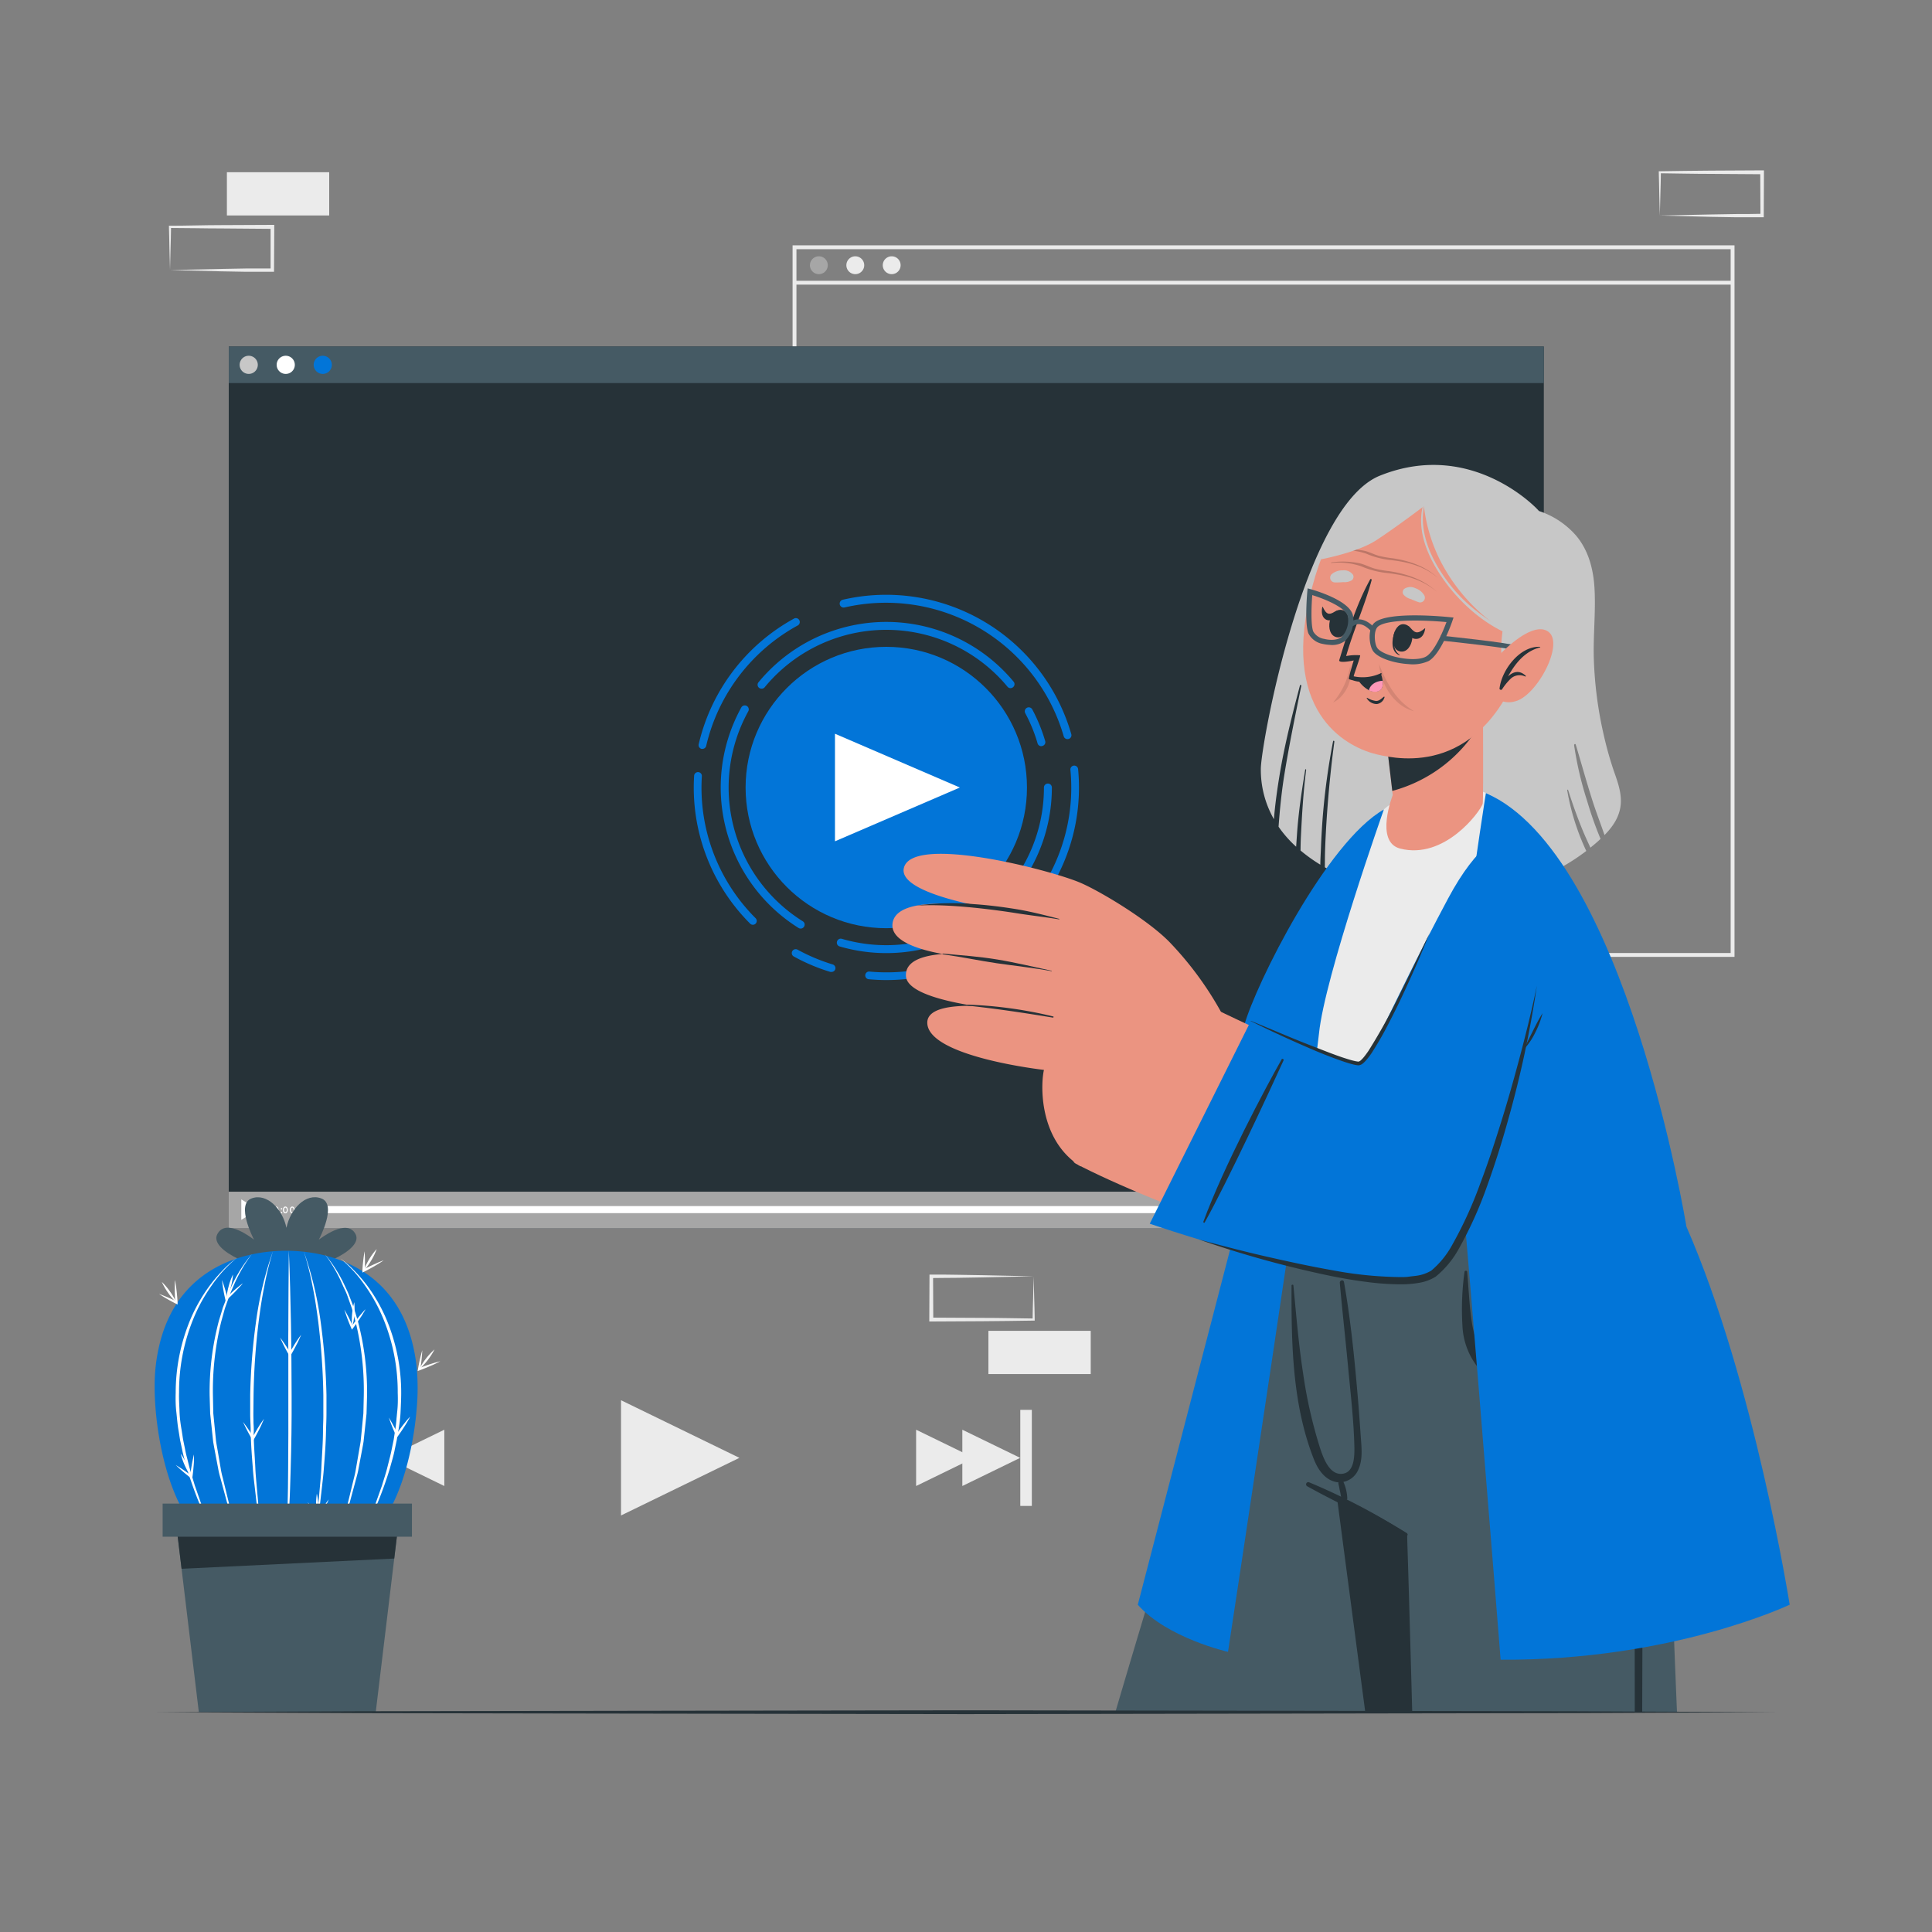 <svg xmlns="http://www.w3.org/2000/svg" viewBox="0 0 500 500"><rect x="0" y="0" width="500" height="500" fill="#808080" stroke="none"/><g id="freepik--background-complete--inject-42"><path d="M414.79,382.89l13.36-.28,6.58-.11c2.19-.05,4.36,0,6.54-.06l-.44.45-.06-11.19.5.5L428,372.14c-4.41,0-8.82-.12-13.24-.17l.28-.27c0,1.83-.09,3.67-.14,5.54Zm0,0-.14-5.54c0-1.86-.11-3.75-.13-5.65v-.27h.27c4.42-.05,8.83-.16,13.24-.17l13.24-.06h.5v.5l0,11.19v.45h-.45c-2.23,0-4.47,0-6.69-.06l-6.66-.11Z" style="fill:#ebebeb"></path><path d="M429.56,397l13.36-.28,6.58-.11c2.19-.05,4.36,0,6.54-.06l-.44.45-.05-11.19.49.5-13.24-.06c-4.41,0-8.82-.12-13.24-.17l.28-.27c0,1.83-.09,3.67-.13,5.54Zm0,0-.14-5.54c0-1.86-.11-3.75-.13-5.65v-.27h.27c4.42-.05,8.83-.16,13.24-.17l13.24-.06h.51v.5L456.49,397v.45H456c-2.23,0-4.46,0-6.69-.06l-6.66-.11Z" style="fill:#ebebeb"></path><rect x="400.02" y="385.81" width="26.48" height="11.19" transform="translate(826.52 782.81) rotate(180)" style="fill:#ebebeb"></rect><path d="M312.24,128.35l13.35-.28,6.58-.11c2.19,0,4.37,0,6.55-.06l-.45.45,0-11.19.5.5-13.24-.07c-4.42,0-8.83-.11-13.24-.16l.27-.27c0,1.83-.09,3.67-.13,5.53Zm0,0-.15-5.54c0-1.87-.11-3.76-.13-5.65v-.27h.28c4.41,0,8.82-.16,13.24-.16l13.24-.06h.5v.51l-.06,11.19v.45h-.44c-2.23,0-4.47,0-6.7,0l-6.66-.12Z" style="fill:#ebebeb"></path><path d="M327,142.46l13.35-.28,6.58-.11c2.19,0,4.37,0,6.55-.06l-.45.45L353,131.27l.5.5-13.24-.07c-4.41,0-8.83-.11-13.24-.16l.27-.27c0,1.83-.08,3.67-.13,5.53Zm0,0-.14-5.54c-.05-1.87-.12-3.76-.13-5.65V131H327c4.41-.05,8.83-.16,13.24-.16l13.24-.06h.5v.51l-.06,11.19v.44h-.44c-2.23,0-4.47,0-6.7-.05l-6.66-.12Z" style="fill:#ebebeb"></path><rect x="297.46" y="131.27" width="26.48" height="11.19" transform="translate(621.41 273.72) rotate(180)" style="fill:#ebebeb"></rect><rect x="58.73" y="385.81" width="26.48" height="11.19" transform="translate(143.93 782.81) rotate(180)" style="fill:#ebebeb"></rect><rect x="58.73" y="44.58" width="26.48" height="11.19" transform="translate(143.93 100.34) rotate(180)" style="fill:#ebebeb"></rect><path d="M44,69.88l13.35-.28,6.58-.12c2.19,0,4.36,0,6.55,0l-.45.45,0-11.19.5.49L57.2,59.12C52.78,59.12,48.37,59,44,59l.27-.27c0,1.83-.09,3.67-.13,5.53Zm0,0-.15-5.54c0-1.87-.11-3.76-.13-5.65v-.27H44c4.41,0,8.82-.16,13.24-.16l13.24-.06h.5v.51l-.06,11.19v.44h-.44c-2.24,0-4.47,0-6.7,0l-6.66-.12Z" style="fill:#ebebeb"></path><path d="M429.56,55.78l13.36-.28,6.58-.11c2.19,0,4.36,0,6.54-.06l-.44.45-.05-11.19.49.5L442.8,45c-4.41,0-8.82-.11-13.24-.16l.28-.27c0,1.83-.09,3.67-.13,5.53Zm0,0-.14-5.54c0-1.87-.11-3.75-.13-5.65v-.27h.27c4.42-.05,8.83-.15,13.24-.16L456,44.09h.51v.5l-.05,11.19v.45H456c-2.23,0-4.46,0-6.69,0l-6.66-.11Z" style="fill:#ebebeb"></path><rect x="255.8" y="344.42" width="26.48" height="11.19" style="fill:#ebebeb"></rect><path d="M267.51,330.31l-13.36.28-6.57.11c-2.19.05-4.37,0-6.55.06l.45-.45.05,11.19-.5-.5,13.24.07c4.41,0,8.83.11,13.24.16l-.27.27c0-1.83.08-3.67.13-5.53Zm0,0,.14,5.54c.05,1.87.11,3.75.13,5.65v.27h-.28c-4.41.05-8.83.15-13.24.16L241,342h-.5v-.5l.05-11.19v-.45H241c2.23,0,4.47,0,6.69.05l6.67.11Z" style="fill:#ebebeb"></path><path d="M448.89,247.64H205.12V63.49H448.89Zm-242.77-1H447.89V64.49H206.12Z" style="fill:#ebebeb"></path><path d="M214.23,68.64a2.31,2.31,0,1,1-2.3-2.31A2.3,2.3,0,0,1,214.23,68.64Z" style="fill:#a6a6a6"></path><path d="M223.66,68.64a2.31,2.31,0,1,1-2.31-2.31A2.31,2.31,0,0,1,223.66,68.64Z" style="fill:#ebebeb"></path><path d="M233.08,68.64a2.31,2.31,0,1,1-2.31-2.31A2.3,2.3,0,0,1,233.08,68.64Z" style="fill:#ebebeb"></path><rect x="205.63" y="72.66" width="242.77" height="1" style="fill:#ebebeb"></rect><polygon points="160.72 392.2 160.72 362.38 191.36 377.29 160.72 392.2" style="fill:#ebebeb"></polygon><polygon points="249.05 384.58 249.05 370.01 264.02 377.29 249.05 384.58" style="fill:#ebebeb"></polygon><polygon points="237.09 384.58 237.09 370.01 252.05 377.29 237.09 384.58" style="fill:#ebebeb"></polygon><polygon points="103.03 370.01 103.03 384.58 88.06 377.29 103.03 370.01" style="fill:#ebebeb"></polygon><polygon points="114.99 370.01 114.99 384.58 100.03 377.29 114.99 370.01" style="fill:#ebebeb"></polygon><rect x="85.07" y="364.87" width="2.99" height="24.86" style="fill:#ebebeb"></rect><rect x="264.05" y="364.87" width="2.99" height="24.86" style="fill:#ebebeb"></rect></g><g id="freepik--Screen--inject-42"><rect x="59.2" y="89.68" width="340.34" height="228.24" style="fill:#263238"></rect><rect x="59.2" y="89.68" width="340.34" height="9.46" style="fill:#455a64"></rect><path d="M66.72,94.41a2.35,2.35,0,1,1-2.35-2.34A2.35,2.35,0,0,1,66.72,94.41Z" style="fill:#c7c7c7"></path><path d="M76.3,94.41A2.35,2.35,0,1,1,74,92.07,2.35,2.35,0,0,1,76.3,94.41Z" style="fill:#fff"></path><path d="M85.88,94.41a2.35,2.35,0,1,1-2.35-2.34A2.35,2.35,0,0,1,85.88,94.41Z" style="fill:#0275D8"></path><rect x="59.2" y="308.41" width="340.34" height="9.51" style="fill:#a6a6a6"></rect><path d="M375.05,312.14H80.81a.91.91,0,1,0,0,1.82H375.05a.91.91,0,1,0,0-1.82Z" style="fill:#fff"></path><path d="M79.23,313.05a1.82,1.82,0,1,1,1.82,1.82A1.83,1.83,0,0,1,79.23,313.05Z" style="fill:#0275D8"></path><polygon points="390.01 310.11 390.01 310.95 390.01 312.75 390.84 312.75 390.84 310.95 392.65 310.95 392.65 310.11 390.84 310.11 390.01 310.11" style="fill:#fff"></polygon><polygon points="395.45 310.11 393.64 310.11 393.64 310.95 395.45 310.95 395.45 312.75 396.28 312.75 396.28 310.95 396.28 310.11 395.45 310.11" style="fill:#fff"></polygon><polygon points="395.45 315.39 393.64 315.39 393.64 316.22 395.45 316.22 396.28 316.22 396.28 315.39 396.28 313.58 395.45 313.58 395.45 315.39" style="fill:#fff"></polygon><polygon points="390.84 313.58 390.01 313.58 390.01 315.39 390.01 316.22 390.84 316.22 392.65 316.22 392.65 315.39 390.84 315.39 390.84 313.58" style="fill:#fff"></polygon><polygon points="62.45 310.4 62.45 315.7 66.72 313.05 62.45 310.4" style="fill:#fff"></polygon><path d="M69,313.13a1.14,1.14,0,0,1,.17-.6.53.53,0,0,1,.94,0,1.14,1.14,0,0,1,0,1.2.53.53,0,0,1-.94,0A1.14,1.14,0,0,1,69,313.13Zm1,0a.85.85,0,0,0-.12-.45q-.12-.17-.24-.15t-.24.15a.85.85,0,0,0-.12.45.79.79,0,0,0,.12.44.26.26,0,0,0,.48,0A.79.79,0,0,0,70,313.13Z" style="fill:#fff"></path><path d="M70.82,313.13a1.14,1.14,0,0,1,.17-.6.53.53,0,0,1,.94,0,1.14,1.14,0,0,1,0,1.2.53.53,0,0,1-.94,0A1.14,1.14,0,0,1,70.82,313.13Zm1,0a.85.85,0,0,0-.12-.45q-.12-.17-.24-.15t-.24.15a.85.85,0,0,0-.12.45.79.79,0,0,0,.12.44.26.26,0,0,0,.48,0A.79.79,0,0,0,71.82,313.13Z" style="fill:#fff"></path><path d="M72.86,312.65a.2.2,0,0,1,.19.19.19.19,0,0,1-.19.18.18.18,0,0,1-.19-.18A.19.19,0,0,1,72.86,312.65Zm0,1a.2.2,0,0,1,.19.19.19.19,0,0,1-.19.18.18.18,0,0,1-.19-.18A.19.19,0,0,1,72.86,313.65Z" style="fill:#fff"></path><path d="M73.22,313.13a1.06,1.06,0,0,1,.17-.6.58.58,0,0,1,.47-.28.56.56,0,0,1,.46.28,1.14,1.14,0,0,1,0,1.2.56.56,0,0,1-.46.28.58.58,0,0,1-.47-.28A1.06,1.06,0,0,1,73.22,313.13Zm1,0a.85.85,0,0,0-.12-.45c-.07-.11-.15-.16-.23-.15s-.16,0-.24.15a.85.85,0,0,0-.12.45.79.79,0,0,0,.12.44.31.31,0,0,0,.24.16.29.29,0,0,0,.23-.16A.79.79,0,0,0,74.21,313.13Z" style="fill:#fff"></path><path d="M75,313.13a1.06,1.06,0,0,1,.17-.6.58.58,0,0,1,.47-.28.59.59,0,0,1,.47.28,1.21,1.21,0,0,1,0,1.2.59.59,0,0,1-.47.28.58.58,0,0,1-.47-.28A1.06,1.06,0,0,1,75,313.13Zm1,0a.86.86,0,0,0-.13-.45c-.07-.11-.15-.16-.23-.15s-.16,0-.24.15a.85.85,0,0,0-.12.45.79.79,0,0,0,.12.44.31.31,0,0,0,.24.16.29.29,0,0,0,.23-.16A.79.79,0,0,0,76,313.13Z" style="fill:#fff"></path><path d="M379.85,313.13a1.14,1.14,0,0,1,.17-.6.53.53,0,0,1,.94,0,1.14,1.14,0,0,1,0,1.2.53.53,0,0,1-.94,0A1.14,1.14,0,0,1,379.85,313.13Zm1,0a.85.85,0,0,0-.12-.45q-.12-.17-.24-.15t-.24.15a.85.85,0,0,0-.12.45.79.79,0,0,0,.12.44.26.26,0,0,0,.48,0A.79.79,0,0,0,380.85,313.13Z" style="fill:#fff"></path><path d="M382.57,312.94a.59.59,0,0,1,.19.44.63.63,0,0,1-.19.44.59.59,0,0,1-.44.19h0a.59.59,0,0,1-.44-.19.13.13,0,0,1,0-.2.15.15,0,0,1,.2,0,.33.33,0,0,0,.24.1.34.34,0,0,0,.34-.34.33.33,0,0,0-.1-.24.31.31,0,0,0-.24-.1.34.34,0,0,0-.24.1.13.13,0,0,1-.2,0l0,0h0a0,0,0,0,0,0,0v0h0V313l.08-.65a.11.11,0,0,1,.06-.1h.82a.14.14,0,1,1,0,.28H382l0,.25a.52.52,0,0,1,.17,0A.62.62,0,0,1,382.57,312.94Z" style="fill:#fff"></path><path d="M383.41,312.65a.19.19,0,0,1,.19.19.18.18,0,0,1-.19.18.18.18,0,0,1-.18-.18A.19.19,0,0,1,383.41,312.65Zm0,1a.19.19,0,0,1,.19.19.18.18,0,0,1-.19.18.18.18,0,0,1-.18-.18A.19.19,0,0,1,383.41,313.65Z" style="fill:#fff"></path><path d="M384.73,312.94a.63.63,0,0,1,0,.88.6.6,0,0,1-.88,0,.14.14,0,0,1,.2-.2.31.31,0,0,0,.24.1.34.34,0,0,0,.24-.1.34.34,0,0,0-.24-.58.12.12,0,0,1-.1-.05h0a.15.15,0,0,1,0-.2l.25-.26H384a.14.14,0,0,1,0-.28h.74a.14.14,0,0,1,.14.14.14.14,0,0,1,0,.06.05.05,0,0,1,0,0l-.32.33A.57.57,0,0,1,384.73,312.94Z" style="fill:#fff"></path><path d="M386.23,312.94a.63.63,0,0,1,0,.88.59.59,0,0,1-.44.19h0a.59.59,0,0,1-.43-.19.13.13,0,0,1,0-.2.15.15,0,0,1,.2,0,.31.31,0,0,0,.24.1.33.33,0,0,0,.24-.1.35.35,0,0,0,.1-.24.34.34,0,0,0-.34-.34.31.31,0,0,0-.24.1.13.13,0,0,1-.2,0l0,0h0v0h0V313l.07-.65a.14.14,0,0,1,.07-.1h.82a.14.14,0,0,1,0,.28h-.62l0,.25a.5.5,0,0,1,.17,0A.62.62,0,0,1,386.23,312.94Z" style="fill:#fff"></path></g><g id="freepik--Button--inject-42"><circle cx="229.37" cy="203.81" r="36.41" style="fill:#0275D8"></circle><path d="M207.21,240.31a1,1,0,0,1-.54-.15,42.89,42.89,0,0,1-14.82-57.07,1,1,0,0,1,1.8,1,40.82,40.82,0,0,0,14.1,54.33,1,1,0,0,1,.33,1.41A1,1,0,0,1,207.21,240.31Z" style="fill:#0275D8"></path><path d="M229.37,246.66a43,43,0,0,1-12.06-1.72,1,1,0,0,1-.69-1.27,1,1,0,0,1,1.27-.7A40.88,40.88,0,0,0,251,238.42a1,1,0,0,1,1.09,1.74A42.78,42.78,0,0,1,229.37,246.66Z" style="fill:#0275D8"></path><path d="M257.07,236.17a1,1,0,0,1-.76-.35,1,1,0,0,1,.08-1.45,40.7,40.7,0,0,0,13.78-30.56,1,1,0,0,1,2.05,0,42.75,42.75,0,0,1-14.47,32.1A1,1,0,0,1,257.07,236.17Z" style="fill:#0275D8"></path><path d="M269.52,193.11a1,1,0,0,1-1-.74,39.86,39.86,0,0,0-3.18-7.78,1,1,0,1,1,1.81-1,43.1,43.1,0,0,1,3.34,8.18,1,1,0,0,1-.7,1.27A.92.92,0,0,1,269.52,193.11Z" style="fill:#0275D8"></path><path d="M197.1,178.23a1,1,0,0,1-.66-.23,1,1,0,0,1-.13-1.44,42.83,42.83,0,0,1,66-.16,1,1,0,0,1-.13,1.44,1,1,0,0,1-1.45-.13,40.77,40.77,0,0,0-62.83.15A1,1,0,0,1,197.1,178.23Z" style="fill:#0275D8"></path><path d="M276.29,191.28a1,1,0,0,1-1-.73,47.89,47.89,0,0,0-56.73-33.34,1,1,0,0,1-.45-2A49.86,49.86,0,0,1,277.25,190a1,1,0,0,1-.69,1.24A1.26,1.26,0,0,1,276.29,191.28Z" style="fill:#0275D8"></path><path d="M181.8,193.81l-.23,0a1,1,0,0,1-.75-1.2,50,50,0,0,1,24.65-32.51,1,1,0,1,1,1,1.76A47.93,47.93,0,0,0,182.77,193,1,1,0,0,1,181.8,193.81Z" style="fill:#0275D8"></path><path d="M194.85,239.33a1,1,0,0,1-.71-.29,49.73,49.73,0,0,1-14.5-38.28,1,1,0,1,1,2,.12,47.72,47.72,0,0,0,13.91,36.75,1,1,0,0,1,0,1.41A1,1,0,0,1,194.85,239.33Z" style="fill:#0275D8"></path><path d="M215.18,251.53a.92.92,0,0,1-.29,0,48.93,48.93,0,0,1-9.47-4,1,1,0,1,1,1-1.75,48.05,48.05,0,0,0,9.09,3.82,1,1,0,0,1,.66,1.24A1,1,0,0,1,215.18,251.53Z" style="fill:#0275D8"></path><path d="M229.39,253.64c-1.51,0-3-.07-4.55-.21a1,1,0,0,1-.91-1.09,1,1,0,0,1,1.09-.9,47.79,47.79,0,0,0,52-52.21,1,1,0,0,1,.9-1.09,1,1,0,0,1,1.09.9,49.83,49.83,0,0,1-49.57,54.6Z" style="fill:#0275D8"></path><polygon points="216.09 217.73 216.09 189.89 248.41 203.81 216.09 217.73" style="fill:#fff"></polygon></g><g id="freepik--Character--inject-42"><path d="M288.65,443.11h81.07c.54-2.12,1.09-4.24,1.63-6.37s1-4,1.55-6c1.06-4.12,2.13-8.25,3.19-12.36l1.29-5c1.15-4.45,2.29-8.87,3.42-13.23q.68-2.57,1.32-5.09c2.46-9.49,4.83-18.64,7.05-27.15.27-1.06.54-2.12.81-3.16l.21-.78.39-1.51q.19-.76.39-1.5c.11-.41.22-.82.32-1.22s.27-1,.4-1.55.26-1,.4-1.53h0a.31.31,0,0,1,0-.08c.23-.88.45-1.75.68-2.61l.78-3c.23-.91.47-1.81.7-2.69a0,0,0,0,1,0,0c.22-.88.45-1.74.67-2.59a.74.74,0,0,1,0-.14c.21-.81.41-1.61.62-2.39.13-.52.26-1,.4-1.54.29-1.12.57-2.21.85-3.28.7-2.7,1.36-5.22,2-7.53.15-.57.29-1.13.44-1.68.36-1.38.7-2.68,1-3.89l.34-1.29c.09-.34.17-.68.26-1,.12-.48.24-.94.36-1.39l1.61-6.19.11-.4c.09-.34.13-.51.13-.51H328s-8.76,27.76-19.8,63.88C302,398.44,295.11,421.15,288.65,443.11Z" style="fill:#455a64"></path><path d="M353.62,443.11h2.29q4.38-14.61,8.73-29.23,2.7-9.08,5.39-18.17,5.79-19.57,11.53-39.17c.27-.94.55-1.87.81-2.81.39-1.33.77-2.66,1.15-4,1.24-4.34,2.45-8.69,3.68-13,.93-3.28.54-4.7-.19-2.12-1.29,4.59-2.82,9.13-4.31,13.67-.45,1.36-.89,2.71-1.33,4.07l-.36,1.14q-3,9.64-6,19.32-5.32,17.29-10.58,34.64l-1.11,3.65Q358.48,427.1,353.62,443.11Z" style="fill:#263238"></path><path d="M336.48,314.44c2.22,17.18,5.29,40.74,8.65,66.4h0l.36,2.64c.13,1.08.28,2.16.42,3.25l.06.46c.07.53.14,1.07.2,1.6,2.34,17.8,4.79,36.37,7.16,54.31h16.39c.54-2.12,1.09-4.24,1.63-6.37s1-4,1.55-6c1.06-4.12,2.13-8.25,3.19-12.36l1.29-5c1.15-4.45,2.29-8.87,3.42-13.23q.68-2.57,1.32-5.09c2.46-9.49,4.83-18.64,7.05-27.15.27-1.06.54-2.12.81-3.16l.21-.78.39-1.51q.19-.76.39-1.5c.1-.41.21-.81.31-1.22s.27-1,.41-1.55.26-1,.4-1.53h0a.31.31,0,0,1,0-.08c.23-.88.45-1.75.68-2.61l.78-3c.23-.91.47-1.81.7-2.69a0,0,0,0,1,0,0c.22-.88.45-1.74.67-2.59a.74.74,0,0,1,0-.14c.21-.81.41-1.61.62-2.39.13-.52.26-1,.4-1.54.29-1.12.57-2.21.85-3.28.7-2.7,1.36-5.22,2-7.53.15-.57.29-1.13.44-1.68.36-1.38.7-2.68,1-3.89l.34-1.29c.09-.34.17-.68.26-1,.12-.48.24-.94.36-1.39l1.61-6.19.11-.4c.09-.34.13-.51.13-.51Z" style="fill:#263238"></path><path d="M330.38,314.44A372.67,372.67,0,0,0,335,354.69a227.88,227.88,0,0,0,5,22.78s0,0,0,0c.12.45.25.9.38,1.34q.89,3.18,1.9,6.2l.24.7s1.24.45,3.49,1.44l1.15.52,1.24.57a163.63,163.63,0,0,1,14.57,7.86c.41.24.81.49,1.21.74,0,0,0,.17,0,.5,0,1.25.14,4.81.29,10,.06,1.93.12,4.09.19,6.45.23,7.94.52,18.09.82,29.23H434c-1.17-28.13-2-51.39-1.57-52.6,14.26-37.32-4.6-76.07-4.6-76.07Z" style="fill:#455a64"></path><path d="M338.8,383.62a163.79,163.79,0,0,1,25.34,13.27.29.29,0,0,1-.26.52c-8.55-4.16-17.28-8.16-25.6-12.78A.57.57,0,0,1,338.8,383.62Z" style="fill:#263238"></path><path d="M352.15,371.56c-.28-4.06-.58-8.11-.94-12.16-.81-9.23-1.77-18.5-3.39-27.63-.13-.72-1.14-.45-1.08.24.63,7.17,1.45,14.33,2.12,21.5s1.53,14.31,1.66,21.44c0,2.15-.11,5.8-2.75,6.4-3.55.79-5.23-3.87-6.08-6.41a119.92,119.92,0,0,1-4.45-19.54c-1.17-7.53-1.78-15.16-2.51-22.73,0-.28-.48-.23-.48,0-.05,15,.17,30.77,5.79,45,1.09,2.76,3,5.57,6.22,5.95h.16a.8.8,0,0,0-.05.26c.07.43.18.84.26,1.26a9.75,9.75,0,0,0,.21,1c.14.73.25,1.47.44,2.2a.55.55,0,0,0,1.09-.13.47.47,0,0,0,.31-.44,11.87,11.87,0,0,0-1-4.26,5.32,5.32,0,0,0,3.89-3.27C352.77,377.58,352.34,374.42,352.15,371.56Z" style="fill:#263238"></path><path d="M423.08,443.11H425c.08-23.94.16-43,.05-47.81-.14-6.22,4.46-23.6,5.11-29.31,1.38-12-1.19-28.6-4.73-40.06-.11-.35-.69-.22-.6.13,3.54,13.46,5.74,32.19,2.47,46-1.45,6.09-3.14,12.26-3.87,18.49C423.11,393.42,423,415.31,423.08,443.11Z" style="fill:#263238"></path><path d="M379.7,329.13c.39,4.28.55,8.58,1.18,12.85.56,3.78,1.79,7.54,4.79,10.39a25.68,25.68,0,0,0,10,5.68c4.87,1.45,19.68,1.48,24.73.76,1.27-.18,1.15.8-1.25,1.32-2.68.59-13.59,1.19-16.34,1.19a36,36,0,0,1-8-.55,22.33,22.33,0,0,1-11.57-6,18.59,18.59,0,0,1-4.76-11.64,70.34,70.34,0,0,1,.54-14C379.08,328.78,379.66,328.78,379.7,329.13Z" style="fill:#263238"></path><path d="M336.77,177.51c-1.53,7.5-3.08,15-4.32,22.6-.76,4.62-1.22,9.22-1.56,13.85a30,30,0,0,0,4.55,5.17c.08-1.18.16-2.35.24-3.5.39-5.55,1.22-11,2.11-16.44,0-.19.27-.11.24.08-.73,5.65-1.07,11.41-1.35,17.11-.06,1.25-.09,2.49-.1,3.73a41.17,41.17,0,0,0,5.12,3.67c0-1.37.1-2.73.15-4.07.12-3.15.3-6.29.57-9.44A177.79,177.79,0,0,1,345,191.85c.05-.25.36-.14.33.11-.85,6.32-1.48,12.69-1.93,19.07-.2,3-.37,6-.47,9.06-.05,1.45-.05,2.91-.06,4.37a63.36,63.36,0,0,0,10.28,4.65c10.12,3.61,21.33,3.44,31.83,1.83a55.33,55.33,0,0,0,25.55-10.71,61.27,61.27,0,0,1-4.94-15.7c0-.18.19-.24.24-.08q1.65,5.24,3.7,10.28c.65,1.58,1.36,3.11,2.07,4.65l.33-.28c.74-.6,1.52-1.25,2.29-2a94.37,94.37,0,0,1-3.47-9.81,89.12,89.12,0,0,1-3.37-14.42c0-.33.34-.46.43-.14,1.39,4.6,2.66,9.24,4.11,13.82,1,3.22,2.23,6.37,3.33,9.56,2.23-2.25,4.13-5,4.23-8.56.07-2.93-1-5.65-1.91-8.29q-1.49-4.45-2.53-9.08a101.77,101.77,0,0,1-2.55-19.43c-.21-6.09.5-12.18.18-18.26-.26-5.22-1.62-10.14-4.76-13.85a21.75,21.75,0,0,0-9.65-6.4c0-.16-17.14-18.81-41.16-9.13-19.6,7.9-30.79,69.64-30.8,75.9a25.81,25.81,0,0,0,3.39,13c.31-3.92.87-7.82,1.49-11.58,1.3-7.84,3.25-15.45,5.26-23.08C336.51,177.16,336.82,177.26,336.77,177.51Z" style="fill:#c7c7c7"></path><path d="M432.78,317.47H325.31l6.75-29.75S321,280.07,324.38,267c4.73-18.31,31.45-55.55,33.76-57.53,9.28-7.95,23.48-7.72,30.73-1.64C421.89,235.55,432.78,317.47,432.78,317.47Z" style="fill:#ebebeb"></path><path d="M369.26,281a99.92,99.92,0,0,0-14.68-.25c-2.43.18-4.84.46-7.25.8-1.2.17-2.4.29-3.61.41a15.59,15.59,0,0,1-3.8,0,.09.09,0,0,0,0,.17,26.53,26.53,0,0,0,3.55.58,27.1,27.1,0,0,0,3.49,0c2.47-.16,4.92-.42,7.39-.6,5-.36,9.94-.71,14.93-.71C369.48,281.42,369.49,281,369.26,281Z" style="fill:#263238"></path><path d="M380.36,287.42a110.5,110.5,0,0,0-11.81-2.74c-2-.33-4-.55-6-.72-1-.08-1.93-.14-2.89-.2s-2.13,0-3.19,0c-.11,0-.14.16,0,.17,1,.1,2,.37,3,.52l3,.46c2,.31,4,.65,6,.94,4,.59,8,1.21,11.94,1.94C380.52,287.79,380.56,287.48,380.36,287.42Z" style="fill:#263238"></path><path d="M384.55,205.25s-10.24,64.8-8.62,76.44,12.43,147.84,12.43,147.84c44.42.28,74.81-14.24,74.81-14.24s-9.11-57.6-26.72-97.82C436.45,317.47,420.7,221,384.55,205.25Z" style="fill:#0275D8"></path><path d="M358.14,209.5s-15.33,43.3-16.79,58-23.54,160-23.54,160-15.7-3.55-23.35-12.19l33.36-128.37S319,276.12,322,265.38,343.34,217.9,358.14,209.5Z" style="fill:#0275D8"></path><path d="M383.71,208.05c-.72,2.07-9.86,14.51-21.35,11.56-6.68-1.71-1.92-13.84-1.92-13.84l-2.29-19.56,25.57-12.74S384,207.17,383.71,208.05Z" style="fill:#eb9481"></path><path d="M383.77,186.06a37.61,37.61,0,0,1-23.45,18.63l-2.18-18.47,25.57-12.75S383.74,179.15,383.77,186.06Z" style="fill:#263238"></path><path d="M339,154.3c-7.37,31.41,10.61,39.37,17.38,40.95,6.15,1.44,27.28,5.55,37.85-24.93s-1.69-43.84-15.59-47.87S346.37,122.89,339,154.3Z" style="fill:#eb9481"></path><path d="M345.41,150.73a18.64,18.64,0,0,0,2.24-.08,3.57,3.57,0,0,0,2.26-.52,1.15,1.15,0,0,0,.24-1.39,2.87,2.87,0,0,0-2.67-1.13,4.19,4.19,0,0,0-2.85,1A1.23,1.23,0,0,0,345.41,150.73Z" style="fill:#c7c7c7"></path><path d="M367.24,155.88a22,22,0,0,1-2.08-.83,3.65,3.65,0,0,1-2-1.25,1.16,1.16,0,0,1,.24-1.39,2.87,2.87,0,0,1,2.89-.18,4.24,4.24,0,0,1,2.35,1.91A1.24,1.24,0,0,1,367.24,155.88Z" style="fill:#c7c7c7"></path><path d="M361,163.43c0-.08.15.14.13.22-.5,2.16-.7,4.71,1.12,5.81,0,0,0,.14-.05.12C359.85,168.77,360.15,165.39,361,163.43Z" style="fill:#263238"></path><path d="M363.35,161.55c3.53.42,2.43,7.46-.85,7.07S360.38,161.2,363.35,161.55Z" style="fill:#263238"></path><path d="M364.67,162.14c.55.49,1.05,1.29,1.78,1.48s1.61-.42,2.28-1c.07-.06.12,0,.1.1-.19,1.35-.92,2.66-2.4,2.63s-2.11-1.37-2.23-2.77C364.17,162.27,364.45,161.94,364.67,162.14Z" style="fill:#263238"></path><path d="M349,160.46c0-.08-.19.08-.2.17-.25,2.2-.91,4.67-3,5.1-.06,0-.07.12,0,.12C348.3,165.87,349.15,162.58,349,160.46Z" style="fill:#263238"></path><path d="M347.43,157.89c-3.48-.79-4.8,6.22-1.58,7S350.34,158.55,347.43,157.89Z" style="fill:#263238"></path><path d="M345.88,158.08c-.62.26-1.3.84-2,.75s-1.2-1-1.55-1.77c0-.09-.1,0-.12.05-.29,1.33-.11,2.81,1.13,3.31s2.2-.53,2.77-1.8C346.25,158.38,346.13,158,345.88,158.08Z" style="fill:#263238"></path><path d="M358.12,180.32c-.59.46-1.19,1.11-2,1.09a6,6,0,0,1-2.3-.81.08.08,0,0,0-.11.1,3,3,0,0,0,2.66,1.5,2.38,2.38,0,0,0,1.94-1.75C358.36,180.32,358.2,180.26,358.12,180.32Z" style="fill:#263238"></path><path d="M350.34,170.92s-1,3.18-1.26,4.71c0,.14.34.27.85.39,0,0,0,0,.06,0a7.37,7.37,0,0,0,7.54-1.53c.14-.13,0-.32-.19-.25a11.13,11.13,0,0,1-7,.79c0-.44,1.89-5.38,1.65-5.44a12.93,12.93,0,0,0-3.61.2c1.88-6.68,4.82-13,6.6-19.68.06-.23-.28-.37-.38-.16-3.55,6.4-5.89,14-8,20.88C346.33,171.7,349.68,171.08,350.34,170.92Z" style="fill:#263238"></path><path d="M351.49,176a7.61,7.61,0,0,0,2.79,2.63,3.29,3.29,0,0,0,2,.33c1.53-.24,1.7-1.6,1.55-2.8a8.53,8.53,0,0,0-.49-1.86A9.79,9.79,0,0,1,351.49,176Z" style="fill:#263238"></path><path d="M354.28,178.67a3.29,3.29,0,0,0,2,.33c1.53-.24,1.7-1.6,1.55-2.8C356.25,176.21,354.57,177.13,354.28,178.67Z" style="fill:#ff97b8"></path><g style="opacity:0.2"><path d="M359.49,147.81a25.87,25.87,0,0,1-3.8-.68c-1.26-.37-2.43-1-3.69-1.32a21.14,21.14,0,0,0-7.37-.27c-.22,0-.22.16,0,.15a18.12,18.12,0,0,1,7.67.87,22.9,22.9,0,0,0,6.16,1.68c4.89.51,9.61,1.62,13.39,4.93,0,0,.06,0,0,0C368.49,150,364,148.48,359.49,147.81Z"></path><path d="M360.42,144.48a27.56,27.56,0,0,1-3.61-.64c-1.19-.35-2.3-.93-3.5-1.25a19.88,19.88,0,0,0-7-.26c-.21,0-.21.15,0,.14a17.22,17.22,0,0,1,7.27.82,21.64,21.64,0,0,0,5.84,1.6c4.63.48,9.11,1.53,12.7,4.68,0,0,.06,0,0,0C369,146.58,364.68,145.11,360.42,144.48Z"></path></g><path d="M390.15,173.63c-2.69-1.75-1.24-10.6-1.24-10.6A46.81,46.81,0,0,1,373,145.59,42,42,0,0,1,368.51,131s-7.51,5.69-12.41,8.86-14.27,4.9-14.27,4.9,4.08-14.21,13-19.41,24.49-9.12,38.29,4.44c0,0,10.27,9.44,9.69,20.67S393.8,176,390.15,173.63Z" style="fill:#c7c7c7"></path><path d="M368.9,128.89a.09.09,0,0,1,.16.07c-2.64,8.1,1.46,16.4,6.46,22.68,4.68,5.86,10.38,9.56,17,12.91a.17.17,0,0,1-.14.3c-7.28-2.46-13.91-8.15-18.38-14.28S365.84,136.41,368.9,128.89Z" style="fill:#c7c7c7"></path><path d="M355,163.56l.95-.8c-1.12-1.46-3.93-3.69-6.57-1.69l.71,1C352.44,160.3,354.89,163.43,355,163.56Z" style="fill:#455a64"></path><path d="M396.27,174.16l1.21-.35c-.16-.57-1.68-5.58-4.37-6.58-2.52-.92-19.51-2.66-20.23-2.73l-.13,1.26c4.87.5,18,1.94,19.91,2.66C394.44,169.08,395.86,172.79,396.27,174.16Z" style="fill:#455a64"></path><path d="M355.41,168.58c-1.1-1.46-1.59-6,.46-7.55,3.82-2.93,18.83-1.36,19.47-1.29l.83.08-.27.8c-.11.34-2.87,8.5-6.12,10.43a9.89,9.89,0,0,1-5.24.82C360.89,171.66,356.77,170.38,355.41,168.58Zm1.28-6.48c-1.32,1-1,4.65-.2,5.66,1.59,2.12,9.78,3.81,12.61,2.13,2.09-1.24,4.28-6.27,5.25-8.9C369.63,160.55,359.34,160.07,356.69,162.1Z" style="fill:#455a64"></path><path d="M342.36,166.65a5.16,5.16,0,0,1-3.76-2.76c-1-2.65-.3-10.49-.27-10.82l.08-.81.77.22c1,.28,10,2.86,10.94,6.72a7.49,7.49,0,0,1-2.05,6.69,5.66,5.66,0,0,1-3.95,1A10.16,10.16,0,0,1,342.36,166.65Zm-2.5-3.24a3.93,3.93,0,0,0,2.83,1.93c1.78.46,3.63.26,4.5-.48a6.2,6.2,0,0,0,1.63-5.34c-.6-2.39-6.27-4.6-9.21-5.51C339.41,156.62,339.2,161.66,339.86,163.41Z" style="fill:#455a64"></path><path d="M388.18,169.35s8.41-9,12.58-5.82-3.18,16.83-8.77,18a5.46,5.46,0,0,1-6.82-3.95Z" style="fill:#eb9481"></path><path d="M398.56,167.4c.08,0,.08.13,0,.15-3.94,1-6.4,4.13-8.29,7.51,1.31-1.21,2.92-1.75,4.58-.17.09.09,0,.23-.13.19a3.35,3.35,0,0,0-3.82.63,15.72,15.72,0,0,0-2.18,2.7c-.22.31-.8,0-.62-.32l0-.08C388.74,173.25,393.39,167.14,398.56,167.4Z" style="fill:#263238"></path><path d="M356.91,171.9c.47,1.23,1,2.42,1.57,3.58a30.18,30.18,0,0,0,1.94,3.31,17.43,17.43,0,0,0,5.53,5.27,9.94,9.94,0,0,1-3.59-1.76,13.1,13.1,0,0,1-2.77-2.94A15.74,15.74,0,0,1,356.91,171.9Z" style="opacity:0.1"></path><path d="M345,181.81a20.84,20.84,0,0,0,2.82-4.37,18.19,18.19,0,0,0,.93-2.39c.27-.82.44-1.68.68-2.56a7.82,7.82,0,0,1,.08,2.73,9.2,9.2,0,0,1-.79,2.65,9.3,9.3,0,0,1-1.54,2.29A6.91,6.91,0,0,1,345,181.81Z" style="opacity:0.1"></path><path d="M399,238.92c-1.66,17.11-15,82-30,88.18-14.55,6-71.64-15.92-90.68-26-5.6-3,26.26-45.07,32.24-41.91,7.24,3.81,39,18.14,41.14,19.53,1.48.95,16.15-33.11,26.42-49C394.26,204.74,401,219.06,399,238.92Z" style="fill:#eb9481"></path><path d="M320.92,272.38a86.65,86.65,0,0,0-18-28.31c-5.47-5.78-18.08-13.38-23.38-15.64-7.92-3.37-43.21-12.43-45.59-3.92-2.16,7.7,29.15,11.63,29.15,11.63s-31.24-6.76-32.13,3,35.07,9.5,35.07,9.5-32.25-6.23-31.58,4c.51,7.71,33.1,9.31,33.1,9.31s-27.76-5.16-27.58,2.79c.2,8.78,30.19,12.15,30.19,12.15-.85,3.62-1.44,18,9.38,24.9C281.46,303,320.92,272.38,320.92,272.38Z" style="fill:#eb9481"></path><path d="M274.08,237.79c-3.64-.93-7.32-1.89-11-2.49s-7.44-1.07-11.19-1.32a64.81,64.81,0,0,0-14.69.4c8.73-.6,22,1.34,25.76,1.94s7.43,1,11.14,1.61C274.16,238,274.17,237.81,274.08,237.79Z" style="fill:#263238"></path><path d="M272.16,251.23c-4.7-1-9.33-2.13-14.07-2.91s-9.27-1.09-14-1.53c-.36,0-.26.17.11.22,4.74.64,9.07,1.59,13.8,2.28s9.5,1.19,14.19,2.05C272.22,251.36,272.23,251.24,272.16,251.23Z" style="fill:#263238"></path><path d="M272.58,263.06A110.38,110.38,0,0,0,250.42,260c-.36,0-.2.23.17.27,7.29.8,13.31,1.68,21.93,3.09C272.65,263.33,272.73,263.1,272.58,263.06Z" style="fill:#263238"></path><path d="M323.73,264.19l-26.17,52.5s64.06,22.18,74.82,11.94,24.13-59.41,27.62-87.89c3.21-26.21-10.32-36.12-25.25-8.18s-20.27,42.79-23.15,42.66S323.73,264.19,323.73,264.19Z" style="fill:#0275D8"></path><path d="M310.29,320.78c5.73,1.54,11.46,3.05,17.24,4.37s11.56,2.58,17.37,3.6a99.94,99.94,0,0,0,17.5,1.76c.73,0,1.45,0,2.16-.1s1.42-.16,2.12-.26a10,10,0,0,0,3.75-1.33,23,23,0,0,0,5.34-6.54,104.3,104.3,0,0,0,7.32-16c2.1-5.51,3.93-11.14,5.68-16.79s3.34-11.35,4.85-17.08,2.92-11.49,4.12-17.3a274.54,274.54,0,0,1-7.47,34.82q-2.38,8.6-5.4,17a104.26,104.26,0,0,1-7.39,16.36,24.61,24.61,0,0,1-5.92,7.1,11.65,11.65,0,0,1-4.55,1.64,22.85,22.85,0,0,1-2.3.27c-.76.07-1.52.08-2.28.08a68.93,68.93,0,0,1-9-.65c-3-.38-5.9-.89-8.82-1.47A271.63,271.63,0,0,1,310.29,320.78Z" style="fill:#263238"></path><path d="M399.21,262.21a23.36,23.36,0,0,1-1.88,5,17.45,17.45,0,0,1-3,4.41c.78-1.61,1.56-3.17,2.35-4.75S398.26,263.73,399.21,262.21Z" style="fill:#263238"></path><path d="M323.19,265.28l.51-1.1v0l0,0,7.94,3.31c2.64,1.11,5.3,2.2,8,3.24s5.33,2.11,8,3c.68.22,1.36.43,2,.62.34.09.68.18,1,.25a7.42,7.42,0,0,0,.94.15,1.5,1.5,0,0,0,.64-.38,8,8,0,0,0,.69-.73c.44-.53.85-1.1,1.25-1.68a148.24,148.24,0,0,0,8.27-15c1.29-2.56,2.55-5.13,3.8-7.71l3.75-7.75c-2.12,5.33-4.43,10.59-6.86,15.79-1.21,2.61-2.5,5.18-3.82,7.73a86.5,86.5,0,0,1-4.32,7.5,19.82,19.82,0,0,1-1.33,1.76,7.69,7.69,0,0,1-.8.82,2.2,2.2,0,0,1-1.22.61,7.14,7.14,0,0,1-1.19-.18c-.36-.08-.71-.18-1.07-.28q-1.05-.3-2.07-.66c-2.73-.95-5.4-2-8-3.13-5.28-2.27-10.49-4.66-15.63-7.22l0,0Z" style="fill:#263238"></path><path d="M331.74,274.07c-4.23,7.43-15.11,27.91-20.34,42.19,0,.08.29.25.34.17,6.22-11.17,16.95-34.33,20.49-42.11C332.29,274.18,331.82,273.93,331.74,274.07Z" style="fill:#263238"></path></g><g id="freepik--Plant--inject-42"><path d="M74.13,329.05c-6.68,0-20.17-5.25-17.89-9.65s9.21,1.25,9.5,1.42c-.19-.33-4.7-9.12-.69-10.65s8.07,2.71,9.08,7.59c1-4.88,5-9.16,9.07-7.59s-.5,10.32-.69,10.65c.29-.17,7.28-5.73,9.51-1.42S80.8,329.05,74.13,329.05Z" style="fill:#455a64"></path><path d="M107.8,365A82.43,82.43,0,0,1,106.1,376c-1.58,7.16-4.19,14.12-7.91,18.77a68.94,68.94,0,0,1-24.14,4.55,68.91,68.91,0,0,1-24.13-4.55c-8-9.94-10.79-30.38-9.66-40.89,2.05-19,13.39-26.25,23.24-28.85h0a42.18,42.18,0,0,1,10.54-1.34c9.66,0,30.91,3.48,33.8,30.2A59.73,59.73,0,0,1,107.8,365Z" style="fill:#0275D8"></path><path d="M74.75,323.63c.27,6.3.43,12.61.55,18.91s.14,12.62.17,18.93-.06,12.61-.25,18.92S74.91,393,73.9,399.27l.25-2.35.13-2.36c.1-1.58.1-3.15.15-4.73q.12-4.72.14-9.45c.05-6.31.08-12.61.05-18.92l0-18.91C74.66,336.24,74.67,329.93,74.75,323.63Z" style="fill:#fff"></path><path d="M70.66,323.75a78.48,78.48,0,0,0-2.26,9.16c-.63,3.08-1.09,6.19-1.48,9.31a176.32,176.32,0,0,0-1.3,18.8l-.05,4.71c0,1.57.06,3.14.08,4.71,0,3.15.28,6.28.43,9.42.06,1.58.22,3.14.35,4.71l.42,4.7,1.07,9.38c-.52-3.1-1-6.22-1.48-9.33l-.54-4.7c-.18-1.57-.38-3.13-.47-4.71-.26-3.14-.49-6.29-.55-9.44,0-1.58-.14-3.16-.13-4.74l0-4.73a161,161,0,0,1,1.5-18.87A92,92,0,0,1,70.66,323.75Z" style="fill:#fff"></path><path d="M65.19,324.54a39,39,0,0,0-4.79,8.33c-.31.74-.65,1.46-.94,2.21l-.81,2.26-.4,1.13c-.12.38-.22.77-.33,1.16l-.64,2.31a74.36,74.36,0,0,0-2.18,19l.1,4.81.47,4.78.24,2.39c.11.8.27,1.58.4,2.37l.81,4.75a21.42,21.42,0,0,0,.51,2.35l.57,2.34,1.14,4.68,2.85,9.22c-1.11-3-2.17-6.06-3.25-9.1l-1.26-4.67-.63-2.34a20.64,20.64,0,0,1-.57-2.35l-.9-4.76c-.14-.79-.3-1.58-.42-2.38l-.26-2.41-.51-4.82L54.25,361a71.89,71.89,0,0,1,2.4-19.2l.71-2.32c.12-.38.22-.77.35-1.16l.44-1.13L59,334.9c.31-.75.67-1.47,1-2.21A36.82,36.82,0,0,1,65.19,324.54Z" style="fill:#fff"></path><path d="M61.17,325.63a35.61,35.61,0,0,0-6.52,7.24A42.87,42.87,0,0,0,50,341.41a49.83,49.83,0,0,0-3.66,19c-.06,1.63.07,3.25.12,4.87s.26,3.24.55,4.84l.37,2.41.49,2.39c.15.8.32,1.6.54,2.38l.59,2.37c.42,1.57.93,3.12,1.39,4.69L52,389l1.82,4.55,2,4.48a97,97,0,0,1-7.47-18.14c-.42-1.59-.92-3.16-1.22-4.77l-.52-2.41-.39-2.43c-.3-1.62-.4-3.27-.59-4.9s-.21-3.29-.16-4.93a49.28,49.28,0,0,1,3.91-19.24,43.07,43.07,0,0,1,4.92-8.53,39.36,39.36,0,0,1,3.18-3.75A27,27,0,0,1,61.17,325.63Z" style="fill:#fff"></path><path d="M78.6,323.8A91.65,91.65,0,0,1,83,342.18,165.46,165.46,0,0,1,84.49,361v4.74c0,1.58-.08,3.15-.12,4.73-.06,3.16-.3,6.3-.55,9.45-.1,1.57-.3,3.14-.47,4.7l-.54,4.7c-.46,3.12-1,6.23-1.49,9.34l1.07-9.39.42-4.7c.14-1.57.3-3.13.36-4.7.14-3.14.4-6.28.42-9.42,0-1.57.12-3.14.09-4.72l0-4.71a179.16,179.16,0,0,0-1.3-18.8c-.4-3.11-.85-6.22-1.48-9.3A78,78,0,0,0,78.6,323.8Z" style="fill:#fff"></path><path d="M84.07,324.58a37,37,0,0,1,5.16,8.16c.34.73.7,1.45,1,2.2l.87,2.26.43,1.14c.13.38.24.77.36,1.16l.7,2.32A71.88,71.88,0,0,1,95,361l-.14,4.85-.51,4.82-.26,2.41c-.12.8-.29,1.59-.43,2.39l-.9,4.76c-.13.79-.35,1.57-.56,2.35l-.63,2.34-1.26,4.66c-1.08,3-2.15,6.09-3.25,9.11l2.85-9.22,1.14-4.69.57-2.34a22.79,22.79,0,0,0,.5-2.35l.82-4.74c.13-.79.29-1.58.4-2.37l.24-2.39.46-4.79.11-4.8A74.27,74.27,0,0,0,92,342l-.64-2.32c-.11-.38-.21-.77-.32-1.15l-.41-1.14-.8-2.26c-.29-.75-.64-1.47-1-2.21A39.19,39.19,0,0,0,84.07,324.58Z" style="fill:#fff"></path><path d="M88.09,325.67a26.34,26.34,0,0,1,3.67,3.25A39.24,39.24,0,0,1,95,332.67a43,43,0,0,1,4.91,8.53,49.11,49.11,0,0,1,3.92,19.24c0,1.65-.09,3.29-.16,4.93s-.29,3.28-.59,4.9l-.4,2.43-.51,2.41c-.3,1.62-.81,3.19-1.23,4.77A96.37,96.37,0,0,1,93.43,398l2-4.48L97.24,389l1.64-4.61c.45-1.56,1-3.11,1.38-4.69l.6-2.37c.21-.78.38-1.58.54-2.37l.49-2.39.37-2.41c.29-1.61.36-3.23.54-4.85s.19-3.24.13-4.86a49.65,49.65,0,0,0-3.67-19,42.83,42.83,0,0,0-4.65-8.54A35.4,35.4,0,0,0,88.09,325.67Z" style="fill:#fff"></path><path d="M72.5,346.17a42,42,0,0,1,2.79,4.21h-.51c.48-.85,1-1.69,1.49-2.52.26-.41.53-.82.8-1.22s.56-.81.86-1.19c-.18.45-.39.89-.59,1.34s-.42.88-.65,1.31c-.44.87-.91,1.73-1.4,2.57l-.26.44-.25-.44A43.13,43.13,0,0,1,72.5,346.17Z" style="fill:#fff"></path><path d="M74.82,344a18,18,0,0,1,.22,6.54,15.73,15.73,0,0,1-.41-3.26A16.47,16.47,0,0,1,74.82,344Z" style="fill:#fff"></path><path d="M94.35,323.82a40.54,40.54,0,0,1,.05,5.05l-.43-.28c.87-.45,1.74-.88,2.62-1.29l1.34-.6c.46-.18.91-.37,1.37-.53-.4.29-.82.54-1.23.81l-1.25.75q-1.27.72-2.58,1.38l-.45.23,0-.5A42.52,42.52,0,0,1,94.35,323.82Z" style="fill:#fff"></path><path d="M97.49,323.25a16.21,16.21,0,0,1-1.44,3,16,16,0,0,1-1.94,2.64,16.4,16.4,0,0,1,1.43-3A16.58,16.58,0,0,1,97.49,323.25Z" style="fill:#fff"></path><path d="M89.12,338.92a40.4,40.4,0,0,1,2.28,4.5l-.5-.06c.57-.79,1.16-1.56,1.77-2.32.31-.38.62-.76.94-1.13s.64-.74,1-1.09c-.23.44-.5.85-.74,1.27s-.53.83-.8,1.23c-.54.81-1.1,1.61-1.69,2.39l-.3.41-.2-.47A43.94,43.94,0,0,1,89.12,338.92Z" style="fill:#fff"></path><path d="M91.68,337a18.5,18.5,0,0,1-.54,6.52,17.95,17.95,0,0,1,.54-6.52Z" style="fill:#fff"></path><path d="M79.64,388.76A42,42,0,0,1,82.43,393h-.51c.48-.85,1-1.69,1.49-2.52.26-.41.53-.82.8-1.22s.56-.81.86-1.2c-.18.46-.39.9-.59,1.35s-.43.88-.65,1.31c-.44.87-.91,1.73-1.4,2.57l-.26.44-.25-.44A43.13,43.13,0,0,1,79.64,388.76Z" style="fill:#fff"></path><path d="M82,386.57a18.28,18.28,0,0,1,.21,6.54,18.28,18.28,0,0,1-.21-6.54Z" style="fill:#fff"></path><path d="M57.45,331.26a45.42,45.42,0,0,1,1.45,4.83l-.49-.14c.7-.68,1.42-1.33,2.16-2l1.12-.94c.38-.3.76-.61,1.16-.89-.3.38-.63.74-1,1.12l-1,1.07c-.68.7-1.37,1.38-2.09,2l-.37.35-.11-.49A41.68,41.68,0,0,1,57.45,331.26Z" style="fill:#fff"></path><path d="M60.3,329.84a16.77,16.77,0,0,1-.56,3.24,15.83,15.83,0,0,1-1.13,3.08,16.77,16.77,0,0,1,.56-3.24A15.83,15.83,0,0,1,60.3,329.84Z" style="fill:#fff"></path><path d="M109.28,349.43a42.08,42.08,0,0,1-.53,5l-.39-.32c.91-.36,1.83-.68,2.75-1l1.4-.44c.47-.12.94-.26,1.42-.37-.43.24-.87.44-1.31.66s-.89.41-1.34.6c-.89.38-1.8.75-2.71,1.09l-.48.17.09-.5A44.17,44.17,0,0,1,109.28,349.43Z" style="fill:#fff"></path><path d="M112.46,349.22a18.2,18.2,0,0,1-4,5.18,18.2,18.2,0,0,1,4-5.18Z" style="fill:#fff"></path><path d="M62.9,368a44.94,44.94,0,0,1,2.83,4.17h-.51c.47-.85,1-1.7,1.47-2.53.25-.41.51-.83.78-1.23s.55-.81.85-1.21c-.18.46-.39.91-.58,1.36s-.41.88-.63,1.32q-.66,1.31-1.38,2.58l-.25.44-.25-.44A41.19,41.19,0,0,1,62.9,368Z" style="fill:#fff"></path><path d="M65.19,365.78a18.23,18.23,0,0,1,.29,6.53,15,15,0,0,1-.44-3.25A15.71,15.71,0,0,1,65.19,365.78Z" style="fill:#fff"></path><path d="M45.47,379.14A42.61,42.61,0,0,1,49.66,382l-.47.19c.11-1,.25-1.93.41-2.89q.12-.72.27-1.44c.11-.48.2-1,.33-1.43,0,.49,0,1,0,1.47s-.05,1-.09,1.46c-.08,1-.18,1.94-.31,2.91l-.07.5-.4-.31A43.93,43.93,0,0,1,45.47,379.14Z" style="fill:#fff"></path><path d="M46.77,376.24a16.14,16.14,0,0,1,1.63,2.85,16.48,16.48,0,0,1,1.08,3.1,18.38,18.38,0,0,1-2.71-5.95Z" style="fill:#fff"></path><path d="M41.14,334.86a41.56,41.56,0,0,1,4.65,2l-.42.28c-.07-1-.12-1.94-.14-2.92,0-.49,0-1,0-1.46s0-1,.05-1.47c.11.48.17,1,.25,1.45s.13,1,.19,1.45c.1,1,.19,1.94.24,2.91l0,.51-.45-.23A40.53,40.53,0,0,1,41.14,334.86Z" style="fill:#fff"></path><path d="M41.88,331.76A16.21,16.21,0,0,1,44,334.25a16.69,16.69,0,0,1,1.65,2.84,15.68,15.68,0,0,1-2.13-2.49A16.06,16.06,0,0,1,41.88,331.76Z" style="fill:#fff"></path><path d="M100.63,366.86a43.4,43.4,0,0,1,2.38,4.46l-.51-.05c.56-.8,1.13-1.59,1.72-2.36.3-.39.61-.77.92-1.15s.63-.75,1-1.1c-.22.44-.47.85-.71,1.28s-.51.84-.77,1.25c-.53.82-1.07,1.63-1.64,2.42l-.3.41-.2-.46A42.46,42.46,0,0,1,100.63,366.86Z" style="fill:#fff"></path><path d="M103.15,364.91a18.26,18.26,0,0,1-.41,6.53,18.26,18.26,0,0,1,.41-6.53Z" style="fill:#fff"></path><polygon points="45.69 395.19 103.01 395.19 97.24 443.11 51.46 443.11 45.69 395.19" style="fill:#455a64"></polygon><polygon points="45.69 395.19 46.99 406 102.03 403.35 103.01 395.19 45.69 395.19" style="fill:#263238"></polygon><rect x="42.09" y="389.13" width="64.52" height="8.57" style="fill:#455a64"></rect></g><g id="freepik--Table--inject-42"><polygon points="459.98 443.11 407.49 443.36 354.99 443.44 250 443.61 145.01 443.45 92.52 443.36 40.02 443.11 92.52 442.87 145.01 442.78 250 442.62 354.99 442.78 407.49 442.87 459.98 443.11" style="fill:#263238"></polygon></g></svg>
